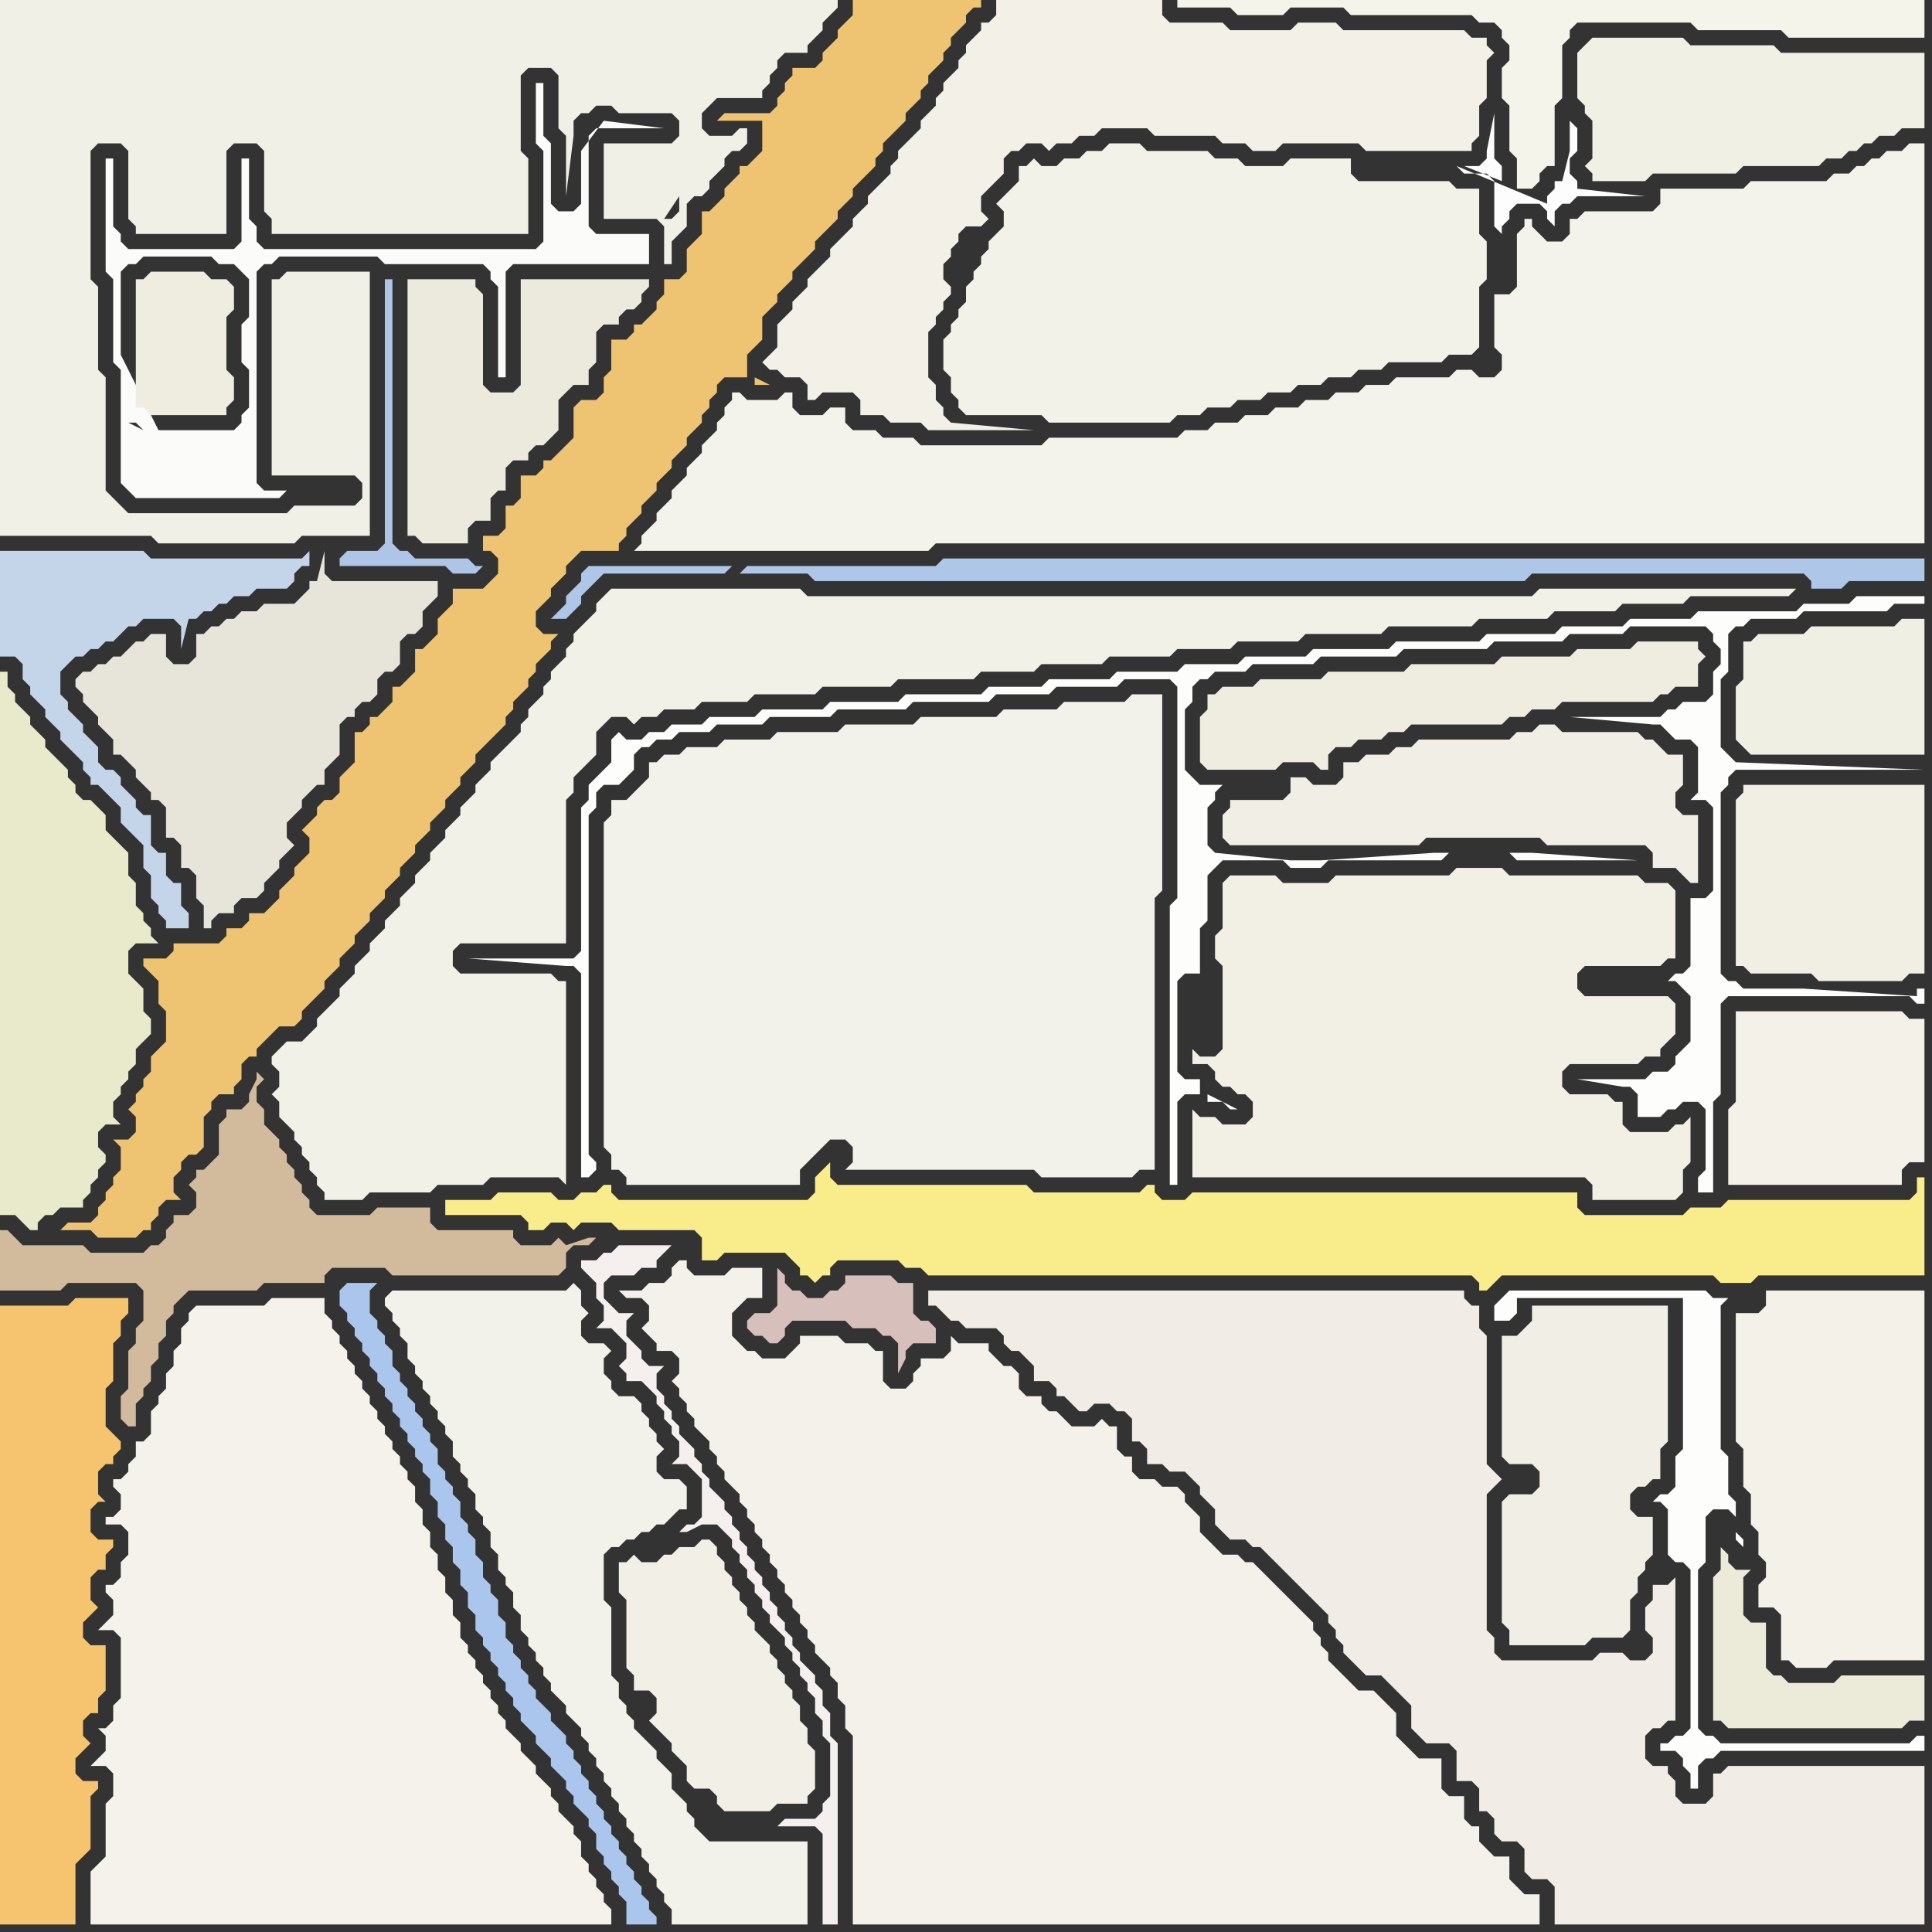 <svg width="256" height="256" xmlns="http://www.w3.org/2000/svg"><rect width="100%" height="100%" fill="#333333" stroke="none"/><script> 
var tempColor;
function hoverPath(evt){
obj = evt.target;
tempColor = obj.getAttribute("fill");
obj.setAttribute("fill","red");
//alert(tempColor);
//obj.setAttribute("stroke","red");}
function recoverPath(evt){
obj = evt.target;
obj.setAttribute("fill", tempColor);
//obj.setAttribute("stroke", tempColor);
}</script><path onmouseover="hoverPath(evt)" onmouseout="recoverPath(evt)" fill="rgb(243,242,233)" d="M  138,22l 0,0 -1,-1 -1,1 -1,0 0,2 -1,1 -1,1 -1,1 1,1 0,2 -1,1 -1,1 0,1 -1,1 0,1 -1,1 0,1 -1,1 0,2 -1,1 0,1 -1,1 0,1 -1,1 0,4 1,1 0,2 1,1 0,1 1,1 10,0 1,1 16,0 1,-1 3,0 1,-1 3,0 1,-1 3,0 1,-1 3,0 1,-1 3,0 1,-1 3,0 1,-1 3,0 1,-1 7,0 1,-1 3,0 1,-1 0,-8 1,-1 0,-5 -1,-1 0,-6 -3,0 -1,-1 -12,0 -1,-1 0,-2 -8,0 -1,1 -5,0 -1,-1 -3,0 -1,-1 -8,0 -1,-1 -4,0 -1,1 -2,0 -1,1 -2,0 -1,1Z"/>
<path onmouseover="hoverPath(evt)" onmouseout="recoverPath(evt)" fill="rgb(243,241,232)" d="M  230,136l 0,10 -1,1 0,10 23,0 0,-2 1,-1 2,0 0,-19 -2,0 -1,-1 -22,0Z"/>
<path onmouseover="hoverPath(evt)" onmouseout="recoverPath(evt)" fill="rgb(243,241,232)" d="M  230,176l 0,15 1,1 0,5 1,1 0,4 1,1 0,3 1,1 0,2 -1,1 0,3 2,0 1,1 0,6 1,0 1,1 4,0 1,-1 12,0 0,-49 -21,0 0,2 -1,1 -3,0Z"/>
<path onmouseover="hoverPath(evt)" onmouseout="recoverPath(evt)" fill="rgb(251,251,249)" d="M  38,65l -3,0 -1,-1 0,-28 1,-1 1,0 1,-1 13,0 1,1 13,0 1,1 0,1 1,1 0,12 1,0 0,-14 1,-1 18,0 0,-4 -7,0 -1,-1 0,-12 1,-1 9,0 -8,-1 -3,4 0,7 -1,1 -2,0 -1,-1 0,-8 -1,-1 0,-7 -1,0 0,8 1,1 0,12 -1,1 -36,0 -1,-1 0,-2 -1,-1 0,-8 -1,0 0,11 -1,1 -14,0 -1,-1 0,-1 -1,-1 0,-9 -1,0 0,15 1,1 0,11 1,1 0,15 1,1 1,1 19,0 1,-1 -21,-9 1,0 1,1 -2,-1 21,9 -22,-18 0,-11 1,-1 1,0 1,-1 9,0 1,1 2,0 1,1 1,1 0,5 -1,1 0,5 1,1 0,5 -1,1 0,1 -1,1 -10,0 -5,-10 22,18Z"/>
<path onmouseover="hoverPath(evt)" onmouseout="recoverPath(evt)" fill="rgb(242,240,230)" d="M  85,207l 0,0 -1,-1 -1,1 -1,0 0,4 1,1 0,9 1,1 0,2 2,0 1,1 0,2 -1,1 1,1 0,0 1,1 1,1 0,1 1,1 1,1 0,2 1,1 2,0 1,1 0,1 1,1 6,0 1,-1 4,0 0,-1 1,-1 0,-5 -1,-1 0,-2 -1,-1 0,-2 -1,-1 0,-1 -1,-1 0,-1 -1,-1 0,-1 -1,-1 0,-1 -1,-1 -1,-1 0,-1 -1,-1 0,-1 -1,-1 0,-1 -1,-1 0,-1 -1,-1 0,-1 -1,-1 0,-1 -1,-1 -1,0 -1,1 -2,0 -1,1 -1,0 -1,1Z"/>
<path onmouseover="hoverPath(evt)" onmouseout="recoverPath(evt)" fill="rgb(241,238,227)" d="M  230,113l 0,15 1,0 1,1 8,0 1,1 11,0 1,-1 2,0 0,-25 -24,0 0,1 -1,1Z"/>
<path onmouseover="hoverPath(evt)" onmouseout="recoverPath(evt)" fill="rgb(241,240,230)" d="M  0,2l 0,69 20,0 1,1 18,0 1,-1 9,0 0,-35 -11,0 -1,1 -1,0 0,26 11,0 1,1 0,2 -1,1 -8,0 -1,1 -21,0 -1,-1 -1,-1 -1,-1 0,-15 -1,-1 0,-11 -1,-1 0,-17 1,-1 3,0 1,1 0,9 1,1 0,1 12,0 0,-11 1,-1 3,0 1,1 0,8 1,1 0,2 34,0 0,-10 -1,-1 0,-10 1,-1 3,0 1,1 0,7 1,1 0,8 1,-8 0,-2 1,-1 1,0 1,-1 2,0 1,1 7,0 1,1 0,2 -1,1 -9,0 0,10 7,0 1,1 0,5 1,0 0,-3 1,-1 1,-1 0,-3 1,-1 1,0 1,-1 0,-1 1,-1 1,-1 0,-1 1,-1 1,0 1,-1 0,-2 -1,0 -1,1 -3,0 -1,-1 0,-2 1,-1 1,-1 6,0 0,-1 1,-1 0,-1 1,-1 0,-1 1,-1 3,0 0,-1 1,-1 1,-1 0,-1 1,-1 1,-1 0,-1 -111,0 0,2 90,24 0,2 -1,1 -1,0 2,-3 -90,-24 88,23 -1,0 -1,1 0,0 2,-1 -88,-23 86,25 0,0 -86,-25Z"/>
<path onmouseover="hoverPath(evt)" onmouseout="recoverPath(evt)" fill="rgb(244,242,234)" d="M  47,255l 34,0 0,-2 -1,-1 0,-1 -1,-1 0,-1 -1,-1 0,-1 -1,-1 0,-2 -1,-1 0,-1 -1,-1 -1,-1 0,-1 -1,-1 0,-1 -1,-1 -1,-1 0,-1 -1,-1 -1,-1 0,-1 -1,-1 -1,-1 0,-1 -1,-1 0,-1 -1,-1 0,-1 -1,-1 0,-1 -1,-1 0,-1 -1,-1 0,-1 -1,-1 0,-2 -1,-1 0,-2 -1,-1 0,-2 -1,-1 0,-2 -1,-1 0,-2 -1,-1 0,-2 -1,-1 0,-2 -1,-1 0,-1 -1,-1 0,-1 -1,-1 0,-1 -1,-1 0,-1 -1,-1 0,-1 -1,-1 0,-1 -1,-1 0,-1 -1,-1 0,-1 -1,-1 0,-1 -1,-1 0,-1 -1,-1 0,-1 -1,-1 0,-2 -7,0 -1,1 -9,0 -1,1 0,1 -1,1 0,2 -1,1 0,2 -1,1 0,2 -1,1 0,1 -1,1 0,3 -1,1 -1,0 0,2 -1,1 0,1 -1,1 -1,0 0,1 1,1 0,2 -1,1 -1,0 0,1 2,0 1,1 0,3 -1,1 0,2 -1,1 -1,0 0,1 1,1 0,2 -1,1 -1,1 2,0 1,1 0,8 -1,1 0,2 -1,1 -1,0 1,1 0,2 -1,1 -1,1 2,0 1,1 0,3 -1,1 0,7 -1,1 -1,1 0,7Z"/>
<path onmouseover="hoverPath(evt)" onmouseout="recoverPath(evt)" fill="rgb(174,197,231)" d="M  45,74l 0,1 14,0 1,1 3,0 1,-1 -1,0 -1,-1 -7,0 -1,-1 -1,0 -1,-1 0,-35 -1,0 0,35 -1,1 -4,0 -1,1Z"/>
<path onmouseover="hoverPath(evt)" onmouseout="recoverPath(evt)" fill="rgb(245,240,238)" d="M  103,242l 5,0 1,1 0,12 2,0 0,-24 -1,-1 0,-3 -1,-1 0,-2 -1,-1 0,-1 -1,-1 -1,-1 0,-1 -1,-1 0,-1 -1,-1 0,-1 -1,-1 0,-1 -1,-1 0,-1 -1,-1 0,-1 -1,-1 0,-1 -1,-1 0,-1 -1,-1 0,-1 -1,-1 0,-1 -1,-1 0,-1 -1,-1 -1,-1 0,-1 -1,-1 0,-1 -1,-1 0,-1 -1,-1 -1,-1 0,-1 -1,-1 0,-1 -1,-1 0,-1 -1,-1 0,-2 1,-1 -2,0 -1,-1 0,-1 -1,-1 -1,-1 0,-2 1,-1 -2,0 -1,-1 -1,-1 0,-2 1,-1 3,0 1,-1 2,0 0,-1 1,-1 1,-1 -7,0 -1,1 -1,0 -1,1 -2,0 0,1 1,1 0,0 1,1 0,2 1,1 0,2 -1,1 2,0 1,1 1,1 0,2 -1,1 1,1 0,1 2,0 1,1 1,1 0,1 1,1 0,1 1,1 0,1 1,1 0,2 -1,1 2,0 1,1 1,1 0,5 -1,1 -1,0 -1,1 1,0 2,-1 2,0 1,1 1,1 0,1 1,1 0,1 1,1 0,1 1,1 0,1 1,1 0,1 1,1 0,1 1,1 1,1 0,1 1,1 0,1 1,1 0,1 1,1 0,1 1,1 0,2 1,1 0,2 1,1 0,7 -1,1 0,1 -1,1 -4,0 -1,1Z"/>
<path onmouseover="hoverPath(evt)" onmouseout="recoverPath(evt)" fill="rgb(244,244,235)" d="M  165,2l 5,0 1,-1 7,0 1,1 16,0 1,1 2,0 1,1 0,1 1,1 0,2 -1,1 0,4 1,1 0,6 1,1 0,4 2,0 1,-1 0,-1 1,-1 1,0 0,-8 1,-1 0,-7 1,-1 0,-1 1,-1 15,0 1,1 11,0 1,1 18,0 0,-5 -99,0 0,1 7,0 1,1Z"/>
<path onmouseover="hoverPath(evt)" onmouseout="recoverPath(evt)" fill="rgb(233,233,203)" d="M  0,155l 0,6 2,0 1,1 1,1 1,0 0,-1 1,-1 1,0 1,-1 3,0 0,-1 1,-1 0,-1 1,-1 0,-1 1,-1 0,-1 -1,-1 0,-2 1,-1 2,0 -1,-1 0,-2 1,-1 0,-1 1,-1 0,-1 1,-1 0,-2 1,-1 1,-1 0,-2 -1,-1 0,-3 -1,-1 -1,-1 0,-3 1,-1 3,0 -1,-1 0,-1 -1,-1 0,-1 -1,-1 0,-3 -1,-1 0,-3 -1,-1 -1,-1 -1,-1 0,-2 -2,-2 -1,0 -1,-1 0,-1 -1,-1 0,-1 -1,-1 -1,-1 -1,-1 0,-1 -1,-1 -1,-1 0,-1 -1,-1 -1,-1 0,-1 -1,-1 0,-2 -1,0Z"/>
<path onmouseover="hoverPath(evt)" onmouseout="recoverPath(evt)" fill="rgb(171,198,236)" d="M  45,171l 0,2 1,1 0,1 1,1 0,1 1,1 0,1 1,1 0,1 1,1 0,1 1,1 0,1 1,1 0,1 1,1 0,1 1,1 0,1 1,1 0,1 1,1 0,1 1,1 0,2 1,1 0,2 1,1 0,2 1,1 0,2 1,1 0,2 1,1 0,2 1,1 0,2 1,1 0,1 1,1 0,1 1,1 0,1 1,1 0,1 1,1 0,1 1,1 0,1 1,1 1,1 0,1 1,1 1,1 0,1 1,1 1,1 0,1 1,1 0,1 1,1 1,1 0,1 1,1 0,2 1,1 0,1 1,1 0,1 1,1 0,1 1,1 0,3 4,0 0,-1 -1,-1 0,-1 -1,-1 0,-1 -1,-1 0,-1 -1,-1 0,-1 -1,-1 0,-1 -1,-1 0,-1 -1,-1 0,-1 -1,-1 0,-1 -1,-1 0,-1 -1,-1 0,-1 -1,-1 0,-1 -1,-1 0,-1 -1,-1 -1,-1 0,-1 -1,-1 -1,-1 0,-1 -1,-1 0,-1 -1,-1 0,-1 -1,-1 0,-1 -1,-1 0,-2 -1,-1 0,-2 -1,-1 0,-1 -1,-1 0,-2 -1,-1 0,-2 -1,-1 0,-1 -1,-1 0,-2 -1,-1 0,-1 -1,-1 0,-1 -1,-1 0,-2 -1,-1 0,-1 -1,-1 0,-1 -1,-1 0,-1 -1,-1 0,-1 -1,-1 0,-1 -1,-1 0,-2 -1,-1 0,-1 -1,-1 0,-1 -1,-1 0,-3 1,-1 -4,0 -1,1Z"/>
<path onmouseover="hoverPath(evt)" onmouseout="recoverPath(evt)" fill="rgb(210,186,157)" d="M  51,160l -1,0 -1,1 -7,0 -1,-1 0,-1 -1,-1 0,-1 -1,-1 0,-1 -1,-1 0,-1 -1,-1 0,-1 -1,-1 -1,-1 0,-2 -1,-1 0,-2 1,-1 -1,-1 0,1 -1,2 0,1 -1,1 -2,0 0,1 -1,1 0,4 -2,2 -1,0 0,1 -1,1 1,1 0,2 -1,1 -2,0 0,1 -1,1 0,1 -1,1 -1,0 -1,1 -7,0 -1,-1 -8,0 -1,-1 -1,-1 -1,0 0,8 8,0 1,-1 9,0 1,1 0,4 -1,1 0,2 -1,1 0,5 -1,1 0,3 1,1 1,0 0,-3 1,-1 0,-1 1,-1 0,-2 1,-1 0,-2 1,-1 0,-2 1,-1 0,-1 1,-1 1,-1 9,0 1,-1 8,0 0,-1 1,-1 7,0 1,1 22,0 1,-1 0,-2 1,-1 2,0 1,-1 -1,0 -3,1 -1,-1 0,0 -1,1 -4,0 -1,-1 0,-1 -10,0 -1,-1 0,-2Z"/>
<path onmouseover="hoverPath(evt)" onmouseout="recoverPath(evt)" fill="rgb(243,241,234)" d="M  85,171l -3,0 1,1 2,0 1,1 0,2 -1,1 1,1 0,0 1,1 0,1 2,0 1,1 0,2 -1,1 1,1 0,1 1,1 0,1 1,1 0,1 1,1 1,1 0,1 1,1 0,1 1,1 0,1 1,1 1,1 0,1 1,1 0,1 1,1 0,1 1,1 0,1 1,1 0,1 1,1 0,1 1,1 0,1 1,1 0,1 1,1 0,1 1,1 0,1 1,1 0,1 1,1 1,1 0,1 1,1 0,2 1,1 0,3 1,1 0,25 91,0 0,-4 -2,0 -1,-1 -1,-1 0,-3 -2,0 -1,-1 -1,-1 0,-2 -1,0 -1,-1 0,-3 -2,0 -1,-1 0,-4 -3,0 -1,-1 -1,-1 -1,-1 0,-3 -1,-1 -1,-1 -1,-1 -2,0 -1,-1 -1,-1 -1,-1 -1,-1 0,-1 -1,-1 0,-1 -1,-1 0,-1 -1,-1 -1,-1 -1,-1 -1,-1 -1,-1 -1,-1 -1,-1 -1,-1 -1,0 -1,-1 -2,0 -1,-1 -1,-1 -1,-1 0,-2 -1,-1 -1,-1 0,-1 -1,-1 -2,0 -1,-1 -2,0 -1,-1 0,-2 -1,0 -1,-1 0,-3 -1,0 -1,-1 -1,1 -3,0 -1,-1 -1,-1 -1,0 -1,-1 0,-1 -2,0 -1,-1 0,-2 -1,-1 -1,0 -1,-1 -1,-1 0,-1 -4,0 -1,-1 0,2 -1,1 -3,0 0,1 -1,1 0,1 -1,1 -2,0 -1,-1 0,-4 -1,0 -1,-1 -3,0 -1,-1 -5,0 0,1 -1,1 -1,1 -3,0 -1,-1 -1,0 -1,-1 -1,-1 0,-3 1,-1 1,-1 2,0 0,-4 -4,0 -1,1 -4,0 -1,-1 0,-1 -1,0 -1,1 0,1 -1,1 -2,0 -1,1Z"/>
<path onmouseover="hoverPath(evt)" onmouseout="recoverPath(evt)" fill="rgb(241,237,230)" d="M  126,171l -3,0 0,2 1,0 1,1 1,1 1,0 1,1 4,0 1,1 0,1 1,1 1,0 1,1 1,1 0,2 2,0 1,1 0,1 1,0 1,1 1,1 1,0 1,-1 2,0 1,1 1,0 1,1 0,3 1,0 1,1 0,2 2,0 1,1 2,0 1,1 1,1 0,1 1,1 1,1 0,2 1,1 1,1 2,0 1,1 1,0 1,1 1,1 1,1 1,1 1,1 1,1 1,1 1,1 1,1 0,1 1,1 0,1 1,1 0,1 1,1 1,1 1,1 2,0 1,1 1,1 1,1 1,1 0,3 1,1 1,1 3,0 1,1 0,4 2,0 1,1 0,3 1,0 1,1 0,2 1,1 2,0 1,1 0,3 1,1 2,0 1,1 0,5 49,0 0,-21 -26,0 -1,1 -1,0 0,3 -1,1 -3,0 -1,-1 0,-2 -1,-1 0,-1 -2,0 -1,-1 0,-3 1,-1 1,0 1,-1 1,0 0,-19 -1,1 -2,0 0,2 -1,1 0,3 1,1 0,2 -1,1 -2,0 -1,-1 -3,0 -1,1 -12,0 -1,-1 0,-2 -1,-1 0,-18 1,-1 1,-1 0,0 -1,-1 -1,-1 0,-17 -1,-1 0,-3 -1,0 -1,-1 0,-1Z"/>
<path onmouseover="hoverPath(evt)" onmouseout="recoverPath(evt)" fill="rgb(253,253,252)" d="M  217,147l 0,1 3,0 1,-1 1,0 1,-1 2,0 1,1 0,8 -1,1 0,2 2,0 0,-12 1,-1 0,-12 1,-1 24,0 1,1 1,0 0,-2 -1,0 0,1 -15,-1 -8,0 -1,-1 -1,0 -1,-1 0,-24 1,-1 0,-1 1,-1 25,0 -25,-1 -1,-1 -1,-1 0,-9 1,-1 0,-5 1,-1 1,0 1,-1 6,0 1,-1 11,0 1,-1 4,0 0,-1 -9,0 -1,1 -6,0 -1,1 -13,0 -1,1 -8,0 -1,1 -8,0 -1,1 -9,0 -1,1 -11,0 -1,1 -10,0 -1,1 -8,0 -1,1 -7,0 -1,1 -8,0 -1,1 -8,0 -1,1 -7,0 -1,1 -10,0 -1,1 -9,0 -1,1 -8,0 -1,1 -6,0 -1,1 -4,0 -1,1 -2,0 -1,1 -2,0 -1,-1 -1,1 0,3 -3,3 0,2 -1,1 0,19 -1,1 -14,0 13,1 1,0 1,1 0,27 1,0 1,-1 0,-1 -1,-1 0,-45 1,-1 0,-2 1,-1 2,0 1,-1 1,-1 0,-2 1,-1 1,0 1,-1 2,0 1,-1 4,0 1,-1 6,0 1,-1 8,0 1,-1 9,0 1,-1 10,0 1,-1 7,0 1,-1 8,0 1,-1 6,0 1,1 0,28 -1,1 0,37 1,0 0,-11 1,-1 2,0 0,-2 -2,0 -1,-1 0,-12 1,-1 2,0 0,-6 1,-1 0,-6 1,-1 1,-1 8,0 1,1 4,0 1,-1 15,0 1,-1 8,0 1,1 16,0 -14,-1 -13,0 -15,1 -4,0 -10,-1 -1,-1 0,-5 1,-1 0,-1 1,-1 -3,0 -1,-1 -1,-1 0,-8 1,-1 0,-2 1,-1 1,0 1,-1 4,0 1,-1 8,0 1,-1 10,0 1,-1 11,0 1,-1 9,0 1,-1 7,0 1,-1 10,0 1,1 0,1 1,1 0,2 -1,1 0,3 -1,1 -3,0 -1,1 -1,0 -1,1 -12,0 11,1 1,0 1,1 1,1 2,0 1,1 0,6 -1,1 2,0 1,1 0,11 -1,1 -2,0 0,9 -1,1 -1,0 -1,1 1,0 1,1 0,0 1,1 0,6 -1,1 -1,1 0,1 -1,1 -2,0 -1,1 -9,0 6,1 1,0 1,1 0,2 -57,-18 0,0 57,18 -57,-2 0,1 2,0 1,1 1,0 -4,-2 57,2Z"/>
<path onmouseover="hoverPath(evt)" onmouseout="recoverPath(evt)" fill="rgb(243,242,234)" d="M  51,172l 0,1 1,1 0,1 1,1 0,1 1,1 0,2 1,1 0,1 1,1 0,1 1,1 0,1 1,1 0,1 1,1 0,1 1,1 0,2 1,1 0,1 1,1 0,1 1,1 0,2 1,1 0,1 1,1 0,2 1,1 0,2 1,1 0,1 1,1 0,2 1,1 0,2 1,1 0,1 1,1 0,1 1,1 0,1 1,1 0,1 1,1 1,1 0,1 1,1 1,1 0,1 1,1 0,1 1,1 0,1 1,1 0,1 1,1 0,1 1,1 0,1 1,1 0,1 1,1 0,1 1,1 0,1 1,1 0,1 1,1 0,1 1,1 0,1 1,1 0,2 18,0 0,-11 -13,0 -1,-1 -1,-1 0,-1 -1,-1 0,-1 -1,-1 -1,-1 0,-2 -1,-1 -1,-1 0,-1 -3,-3 0,-1 -1,-1 0,-1 -1,-1 0,-2 -1,-1 0,-9 -1,-1 0,-6 1,-1 1,0 1,-1 1,0 1,-1 1,0 1,-1 1,0 1,-1 1,-1 1,0 0,-3 -1,-1 -2,0 -1,-1 0,-2 1,-1 -1,-1 0,-1 -1,-1 0,-1 -1,-1 0,-1 -1,-1 -2,0 -1,-1 0,-1 -1,-1 0,-2 1,-1 -1,-1 -2,0 -1,-1 0,-2 1,-1 -1,-1 0,-2 -1,-1 -1,1 -23,0 -1,1Z"/>
<path onmouseover="hoverPath(evt)" onmouseout="recoverPath(evt)" fill="rgb(174,198,231)" d="M  98,76l 9,0 1,1 94,0 1,-1 36,0 1,1 0,1 4,0 1,-1 10,0 0,-3 -130,0 -1,1 -25,0 -1,1 -1,-1 -19,0 -1,1 0,1 -1,1 -1,1 0,1 -1,1 -1,1 2,0 1,-1 0,0 1,-1 0,-1 1,-1 1,-1 1,-1 16,0 1,-1 1,1Z"/>
<path onmouseover="hoverPath(evt)" onmouseout="recoverPath(evt)" fill="rgb(241,239,229)" d="M  189,98l -1,0 -1,1 -2,0 -1,1 -3,0 -1,1 -2,0 0,2 -1,1 -3,0 -1,-1 -2,0 0,2 -1,1 -7,0 0,1 -1,1 0,3 1,1 25,0 1,-1 15,0 1,1 13,0 1,1 0,2 3,0 1,1 1,1 1,0 0,-9 -2,0 -1,-1 0,-2 1,-1 0,-4 -2,0 -1,-1 -1,-1 -1,0 -1,-1 -10,0 -1,-1 -2,0 -1,1 -2,0 -1,1Z"/>
<path onmouseover="hoverPath(evt)" onmouseout="recoverPath(evt)" fill="rgb(246,196,110)" d="M  9,173l -9,0 0,82 10,0 0,-8 1,-1 1,-1 0,-7 1,-1 0,-1 -2,0 -1,-1 0,-2 1,-1 1,-1 -1,-1 0,-2 1,-1 1,0 0,-2 1,-1 0,-6 -2,0 -1,-1 0,-2 1,-1 1,-1 -1,-1 0,-3 1,-1 1,0 0,-2 1,-1 0,-1 -2,0 -1,-1 0,-3 1,-1 1,0 -1,-1 0,-3 1,-1 1,0 0,-1 1,-1 0,-1 -1,-1 0,0 -1,-1 0,-5 1,-1 0,-5 1,-1 0,-2 1,-1 0,-2 -7,0 -1,1Z"/>
<path onmouseover="hoverPath(evt)" onmouseout="recoverPath(evt)" fill="rgb(231,228,218)" d="M  27,84l -1,0 0,3 -1,1 -2,0 -1,-1 0,-3 -2,0 -1,1 -1,0 -1,1 -1,1 -1,0 -1,1 -1,0 -1,1 -1,0 -1,1 0,1 1,1 0,1 1,1 1,1 0,1 1,1 1,1 0,2 1,0 1,1 1,1 0,1 1,1 1,1 0,1 1,0 1,1 0,4 1,0 1,1 0,3 1,0 1,1 0,3 1,1 0,3 1,0 0,-1 1,-1 2,0 0,-1 1,-1 2,0 1,-1 0,-1 1,-1 1,-1 0,-1 1,-1 1,-1 -1,-1 0,-2 1,-1 1,-1 0,-1 1,-1 1,-1 1,0 0,-2 1,-1 1,-1 0,-4 1,-1 1,0 0,-1 1,-1 1,0 1,-1 0,-2 1,-1 1,0 1,-1 0,-3 1,-1 1,0 1,-1 0,-2 1,-1 1,-1 0,-2 -14,0 -1,-1 0,-3 -1,4 -1,0 0,1 -1,1 -1,1 -4,0 -1,1 -2,0 -1,1 -1,0 -1,1 -1,0 -1,1Z"/>
<path onmouseover="hoverPath(evt)" onmouseout="recoverPath(evt)" fill="rgb(248,236,139)" d="M  99,166l 5,0 1,1 1,1 0,1 1,0 1,1 1,-1 1,0 0,-1 1,-1 8,0 1,1 2,0 1,1 72,0 1,1 0,1 1,0 1,-1 1,-1 28,0 1,1 4,0 1,-1 22,0 0,-13 -1,0 0,2 -1,1 -24,0 -1,1 -4,0 -1,1 -13,0 -1,-1 0,-2 -51,0 -1,1 -3,0 -1,-1 0,-1 -1,0 -1,1 -14,0 -1,-1 -25,0 -1,-1 0,-2 1,-1 -2,2 0,0 -1,1 0,2 -1,1 -25,0 -1,-1 0,-1 -1,0 -1,1 -2,0 -1,1 -2,0 -1,-1 -7,0 -1,1 -6,0 0,2 10,0 1,1 0,1 2,0 1,-1 2,0 1,1 1,-1 4,0 1,1 10,0 1,1 0,3 2,0 1,-1Z"/>
<path onmouseover="hoverPath(evt)" onmouseout="recoverPath(evt)" fill="rgb(242,240,231)" d="M  103,45l 0,1 -1,1 -1,1 1,1 1,0 1,1 2,0 1,1 0,2 1,0 1,-1 4,0 1,1 0,2 3,0 1,1 4,0 1,1 14,0 -11,-1 0,0 -1,-1 0,-1 -1,-1 0,-2 -1,-1 0,-6 1,-1 0,-1 1,-1 0,-1 1,-1 0,-1 -1,-1 0,-2 1,-1 0,-1 1,-1 0,-1 1,-1 2,0 1,-1 -1,-1 0,-2 1,-1 1,-1 1,-1 0,-2 1,-1 1,0 1,-1 2,0 1,1 1,-1 2,0 1,-1 2,0 1,-1 6,0 1,1 8,0 1,1 3,0 1,1 3,0 1,-1 10,0 1,1 14,0 0,-1 1,-1 0,-4 1,-1 0,-5 1,-1 -1,-1 0,-1 -2,0 -1,-1 -16,0 -1,-1 -5,0 -1,1 -8,0 -1,-1 -7,0 -1,-1 0,-2 -22,0 0,2 -1,1 -1,0 0,1 -1,1 -1,1 0,1 -1,1 0,1 -1,1 -1,1 0,1 -1,1 0,1 -1,1 -1,1 0,1 -1,1 -1,1 -1,1 0,1 -1,1 0,1 -1,1 -1,1 -1,1 0,1 -1,1 -1,1 0,1 -1,1 -1,1 -1,1 0,1 -1,1 -1,1 -1,1 0,1 -1,1 -1,1 0,1 -1,1 -1,1Z"/>
<path onmouseover="hoverPath(evt)" onmouseout="recoverPath(evt)" fill="rgb(239,237,223)" d="M  219,93l 0,0 1,-1 1,0 1,-1 3,0 0,-3 1,-1 -1,-1 0,-1 -8,0 -1,1 -7,0 -1,1 -9,0 -1,1 -11,0 -1,1 -10,0 -1,1 -8,0 -1,1 -4,0 -1,1 -1,0 0,2 -1,1 0,6 1,1 9,0 1,-1 4,0 1,1 1,0 0,-2 1,-1 2,0 1,-1 3,0 1,-1 2,0 1,-1 12,0 1,-1 2,0 1,-1 3,0 1,-1Z"/>
<path onmouseover="hoverPath(evt)" onmouseout="recoverPath(evt)" fill="rgb(236,234,217)" d="M  227,221l 0,7 1,0 1,1 23,0 1,-1 2,0 0,-6 -11,0 -1,1 -6,0 -1,-1 -1,0 -1,-1 0,-6 -2,0 -1,-1 0,-5 1,-1 -2,0 -1,-1 0,-1 -1,-1 0,3 -1,1Z"/>
<path onmouseover="hoverPath(evt)" onmouseout="recoverPath(evt)" fill="rgb(244,243,235)" d="M  96,54l 0,1 -1,1 0,1 -2,2 0,1 -2,2 0,1 -2,2 0,1 -2,2 0,1 -1,1 -1,1 0,1 -1,1 39,0 1,-1 131,0 0,-53 -2,0 -1,1 -2,0 -1,1 -1,0 -1,1 -1,0 -1,1 -2,0 -1,1 -10,0 -1,1 -11,0 0,2 -1,1 -9,0 -1,1 -1,0 0,2 -1,1 -2,0 -1,-1 -1,-1 0,-1 -1,0 0,1 -1,1 0,7 -1,1 -2,0 0,7 1,1 0,2 -1,1 -2,0 -1,-1 -2,0 -1,1 -7,0 -1,1 -3,0 -1,1 -3,0 -1,1 -3,0 -1,1 -3,0 -1,1 -3,0 -1,1 -3,0 -1,1 -3,0 -1,1 -17,0 -1,1 -16,0 -1,-1 -4,0 -1,-1 -3,0 -1,-1 0,-2 -2,0 -1,1 -3,0 -1,-1 0,-2 -1,0 -1,1 -4,0 -1,-1 -1,0 0,1 -1,1Z"/>
<path onmouseover="hoverPath(evt)" onmouseout="recoverPath(evt)" fill="rgb(253,253,253)" d="M  193,22l 0,0 1,1 3,0 1,1 0,6 1,1 0,-1 1,-1 0,-1 1,-1 3,0 1,1 0,1 1,1 0,-2 1,-1 1,0 1,-1 9,0 -9,-1 0,-1 -1,-1 0,-2 1,-1 0,-3 -1,-1 0,4 -1,4 -1,0 0,1 -1,1 0,1 -12,-5 6,2 0,-2 -1,-1 0,-6 -1,5 0,1 -1,1 -2,0 5,2 -6,-2Z"/>
<path onmouseover="hoverPath(evt)" onmouseout="recoverPath(evt)" fill="rgb(240,239,228)" d="M  232,85l -1,0 0,5 -1,1 0,7 1,1 0,0 1,1 23,0 0,-18 -3,0 -1,1 -11,0 -1,1 -6,0 -1,1Z"/>
<path onmouseover="hoverPath(evt)" onmouseout="recoverPath(evt)" fill="rgb(196,213,234)" d="M  0,79l 0,8 2,0 1,1 0,2 1,1 0,1 1,1 1,1 0,1 1,1 1,1 0,1 1,1 1,1 1,1 0,1 1,1 0,1 1,0 1,1 1,1 1,1 0,2 2,2 1,1 0,3 1,1 0,3 1,1 0,1 1,1 0,1 3,0 0,-2 -1,-1 0,-3 -1,0 -1,-1 0,-3 -1,0 -1,-1 0,-4 -1,0 -1,-1 0,-1 -1,-1 -1,-1 0,-1 -1,-1 -1,0 -1,-1 0,-2 -1,-1 -1,-1 0,-1 -1,-1 -1,-1 0,-1 -1,-1 0,-3 1,-1 1,-1 1,0 1,-1 1,0 1,-1 1,0 1,-1 1,-1 1,0 1,-1 4,0 1,1 0,3 1,-4 1,0 1,-1 1,0 1,-1 1,0 1,-1 2,0 1,-1 4,0 1,-1 0,-1 1,-1 1,0 0,-2 -1,1 -20,0 -1,-1 -19,0Z"/>
<path onmouseover="hoverPath(evt)" onmouseout="recoverPath(evt)" fill="rgb(238,237,223)" d="M  18,39l 0,15 1,0 1,1 10,0 0,-1 1,-1 0,-3 -1,-1 0,-7 1,-1 0,-3 -1,-1 -2,0 -1,-1 -7,0 -1,1 -1,0Z"/>
<path onmouseover="hoverPath(evt)" onmouseout="recoverPath(evt)" fill="rgb(238,195,113)" d="M  52,93l 0,0 -1,1 -1,1 -1,0 0,1 -1,1 -1,0 0,4 -1,1 -1,1 0,2 -1,1 -1,0 -1,1 0,1 -1,1 -1,1 1,1 0,2 -1,1 -1,1 0,1 -1,1 -1,1 0,1 -1,1 -1,1 -2,0 0,1 -1,1 -2,0 0,1 -1,1 -6,0 0,1 -1,1 -3,0 0,1 1,1 0,0 1,1 0,3 1,1 0,4 -1,1 -1,1 0,2 -1,1 0,1 -1,1 0,1 -1,1 1,1 0,2 -1,1 -2,0 1,1 0,3 -1,1 0,1 -1,1 0,1 -1,1 0,1 -1,1 -3,0 -1,1 4,0 1,1 5,0 1,-1 1,0 0,-1 1,-1 0,-1 1,-1 2,0 -1,-1 0,-2 1,-1 0,-1 1,-1 1,0 1,-1 0,-4 1,-1 0,-1 1,-1 2,0 0,-1 1,-1 0,-2 1,-1 1,0 0,-1 1,-1 1,-1 1,-1 2,0 1,-1 0,-1 1,-1 1,-1 1,-1 0,-1 1,-1 1,-1 0,-1 2,-2 0,-1 1,-1 1,-1 0,-1 1,-1 1,-1 0,-1 1,-1 1,-1 0,-1 1,-1 1,-1 0,-1 2,-2 0,-1 1,-1 1,-1 0,-1 1,-1 1,-1 0,-1 1,-1 1,-1 0,-1 1,-1 1,-1 1,-1 1,-1 0,-1 1,-1 0,-1 1,-1 1,-1 0,-1 1,-1 0,-1 1,-1 1,-1 0,-1 1,-1 -2,0 -1,-1 0,-2 1,-1 1,-1 0,-1 1,-1 1,-1 0,-1 1,-1 1,-1 5,0 0,-1 1,-1 0,-1 1,-1 1,-1 0,-1 2,-2 0,-1 1,-1 1,-1 0,-1 1,-1 1,-1 0,-1 1,-1 1,-1 0,-1 1,-1 0,-1 1,-1 0,-1 1,-1 3,0 0,-3 1,-1 1,-1 0,-3 1,-1 1,-1 0,-1 2,-2 0,-1 1,-1 1,-1 1,-1 0,-1 1,-1 1,-1 1,-1 0,-1 1,-1 1,-1 0,-1 1,-1 2,-2 0,-1 1,-1 0,-1 1,-1 1,-1 1,-1 0,-1 1,-1 1,-1 0,-1 1,-1 0,-1 1,-1 1,-1 0,-1 1,-1 0,-1 1,-1 1,-1 0,-1 1,-1 1,0 0,-1 -17,0 0,2 -1,1 -1,1 0,1 -1,1 -1,1 0,1 -1,1 -3,0 0,1 -1,1 0,1 -1,1 0,1 -1,1 -6,0 -1,1 6,0 0,4 -1,1 -1,1 -1,0 0,1 -1,1 -1,1 0,1 -1,1 -1,1 -1,0 0,3 -2,2 0,3 -1,1 -2,0 0,2 -1,1 0,1 -1,1 -1,1 -1,0 0,1 -1,1 -2,0 0,4 -1,1 0,2 -1,1 -2,0 -1,1 0,4 -1,1 -1,1 -1,1 -1,0 0,1 -1,1 -2,0 0,3 -1,1 -1,0 0,3 -1,1 -2,0 0,2 1,0 1,1 0,2 -1,1 -1,1 -4,0 0,2 -1,1 -1,1 0,2 -2,2 -1,0 0,3 -1,1 -1,1 -1,0 0,2 48,-43 0,1 2,0 -2,-1 -48,43Z"/>
<path onmouseover="hoverPath(evt)" onmouseout="recoverPath(evt)" fill="rgb(236,234,221)" d="M  69,39l 0,12 -1,1 -3,0 -1,-1 0,-12 -1,-1 0,-1 -9,0 0,34 1,0 1,1 6,0 0,-2 1,-1 2,0 0,-3 1,-1 1,0 0,-3 1,-1 2,0 0,-1 1,-1 1,0 2,-2 0,-4 1,-1 1,-1 2,0 0,-2 1,-1 0,-4 1,-1 2,0 0,-1 1,-1 1,0 1,-1 0,-1 1,-1 0,-1 -17,0Z"/>
<path onmouseover="hoverPath(evt)" onmouseout="recoverPath(evt)" fill="rgb(242,241,231)" d="M  80,79l 0,0 -1,1 0,1 -1,1 -1,1 -1,1 0,1 -1,1 0,1 -1,1 -1,1 0,1 -1,1 0,1 -1,1 -1,1 0,1 -1,1 0,1 -1,1 -1,1 -1,1 -1,1 0,1 -2,2 0,1 -1,1 -1,1 0,1 -1,1 -1,1 0,1 -1,1 -1,1 0,1 -1,1 -1,1 0,1 -1,1 -1,1 0,1 -1,1 -1,1 0,1 -1,1 -1,1 0,1 -1,1 -1,1 0,1 -1,1 -1,1 0,1 -1,1 -1,1 -1,1 0,1 -1,1 -1,1 -2,0 -1,1 -1,1 0,1 1,1 0,2 -1,1 1,1 0,2 1,1 1,1 0,1 1,1 0,1 1,1 0,1 1,1 0,1 1,1 0,1 5,0 1,-1 8,0 1,-1 6,0 1,-1 9,0 1,1 0,-27 -1,0 -1,-1 -12,0 -1,-1 0,-2 1,-1 14,0 0,-19 1,-1 0,-2 1,-1 1,-1 1,-1 0,-3 1,-1 1,-1 2,0 1,1 1,-1 2,0 1,-1 4,0 1,-1 6,0 1,-1 8,0 1,-1 9,0 1,-1 10,0 1,-1 7,0 1,-1 8,0 1,-1 8,0 1,-1 7,0 1,-1 8,0 1,-1 10,0 1,-1 11,0 1,-1 9,0 1,-1 8,0 1,-1 8,0 1,-1 13,0 1,-1 -34,0 -1,1 -96,0 -1,-1 -25,0 -1,1Z"/>
<path onmouseover="hoverPath(evt)" onmouseout="recoverPath(evt)" fill="rgb(243,242,234)" d="M  86,103l -1,1 -1,1 -1,1 -2,0 0,2 -1,1 0,43 1,1 0,2 1,0 1,1 0,1 23,0 0,-2 2,-2 1,-1 1,-1 2,0 1,1 0,2 -1,1 25,0 1,1 12,0 1,-1 2,0 0,-36 1,-1 0,-26 -4,0 -1,1 -8,0 -1,1 -7,0 -1,1 -10,0 -1,1 -9,0 -1,1 -8,0 -1,1 -6,0 -1,1 -4,0 -1,1 -2,0 -1,1 -1,0Z"/>
<path onmouseover="hoverPath(evt)" onmouseout="recoverPath(evt)" fill="rgb(215,192,187)" d="M  110,175l 2,0 1,1 3,0 1,1 1,0 1,1 0,4 1,-2 0,-1 1,-1 3,0 0,-2 -1,-1 -1,0 -1,-1 0,-4 -2,0 -1,-1 -6,0 0,1 -1,1 -1,0 -1,1 -2,0 -1,-1 -1,0 -1,-1 0,-1 -1,-1 0,5 -1,1 -2,0 -1,1 0,1 1,1 1,0 1,1 1,0 1,-1 0,-1 1,-1Z"/>
<path onmouseover="hoverPath(evt)" onmouseout="recoverPath(evt)" fill="rgb(242,240,229)" d="M  162,119l 0,4 -1,1 0,3 1,1 0,11 -1,1 -2,0 -1,-1 0,2 2,0 1,1 0,1 1,1 1,0 1,1 1,0 1,1 0,2 -1,1 -3,0 -1,-1 -2,0 -1,-1 0,9 52,0 1,1 0,2 11,0 1,-1 0,-3 1,-1 0,-6 -1,1 -1,0 -1,1 -5,0 -1,-1 0,-3 -1,0 -1,-1 -5,0 -1,-1 0,-2 1,-1 9,0 1,-1 2,0 0,-1 1,-1 1,-1 0,-4 -1,-1 -11,0 -1,-1 0,-2 1,-1 10,0 1,-1 1,0 0,-9 -1,-1 -3,0 -1,-1 -17,0 -1,-1 -6,0 -1,1 -15,0 -1,1 -6,0 -1,-1 -6,0 -1,1Z"/>
<path onmouseover="hoverPath(evt)" onmouseout="recoverPath(evt)" fill="rgb(241,239,229)" d="M  203,198l -3,0 -1,1 0,16 1,1 0,2 10,0 1,-1 4,0 1,-1 0,-4 1,-1 0,-2 1,-1 0,-1 1,-1 0,-5 -2,0 -1,-1 0,-2 1,-1 1,0 1,-1 1,0 0,-4 1,-1 0,-18 -18,0 0,2 -1,1 -1,1 -2,0 0,16 1,1 3,0 1,1 0,2 -1,1Z"/>
<path onmouseover="hoverPath(evt)" onmouseout="recoverPath(evt)" fill="rgb(241,240,229)" d="M  210,6l 0,0 -1,1 0,6 1,1 0,1 1,1 0,5 -1,1 1,1 0,1 7,0 1,-1 11,0 1,-1 10,0 1,-1 2,0 1,-1 1,0 1,-1 1,0 1,-1 2,0 1,-1 3,0 0,-10 -19,0 -1,-1 -11,0 -1,-1 -12,0 -1,1Z"/>
<path onmouseover="hoverPath(evt)" onmouseout="recoverPath(evt)" fill="rgb(253,253,252)" d="M  220,231l 0,1 2,0 1,1 0,1 1,1 0,2 1,0 0,-3 1,-1 1,0 1,-1 27,0 0,-2 -1,0 -1,1 -25,0 -1,-1 -1,0 -1,-1 0,-21 1,-1 0,-6 1,-1 2,0 1,1 0,-2 -1,-1 0,-5 -1,-1 0,-19 1,-1 -2,0 -1,-1 -26,0 -1,1 0,0 -1,1 0,2 2,0 1,-1 0,-2 22,0 0,20 -1,1 0,4 -1,1 -1,0 -1,1 1,0 1,1 0,6 1,1 1,0 1,1 0,21 -1,1 -1,0 -1,1 -1,0 10,-28 0,1 1,1 0,-1 -1,-1 -10,28Z"/>
</svg>